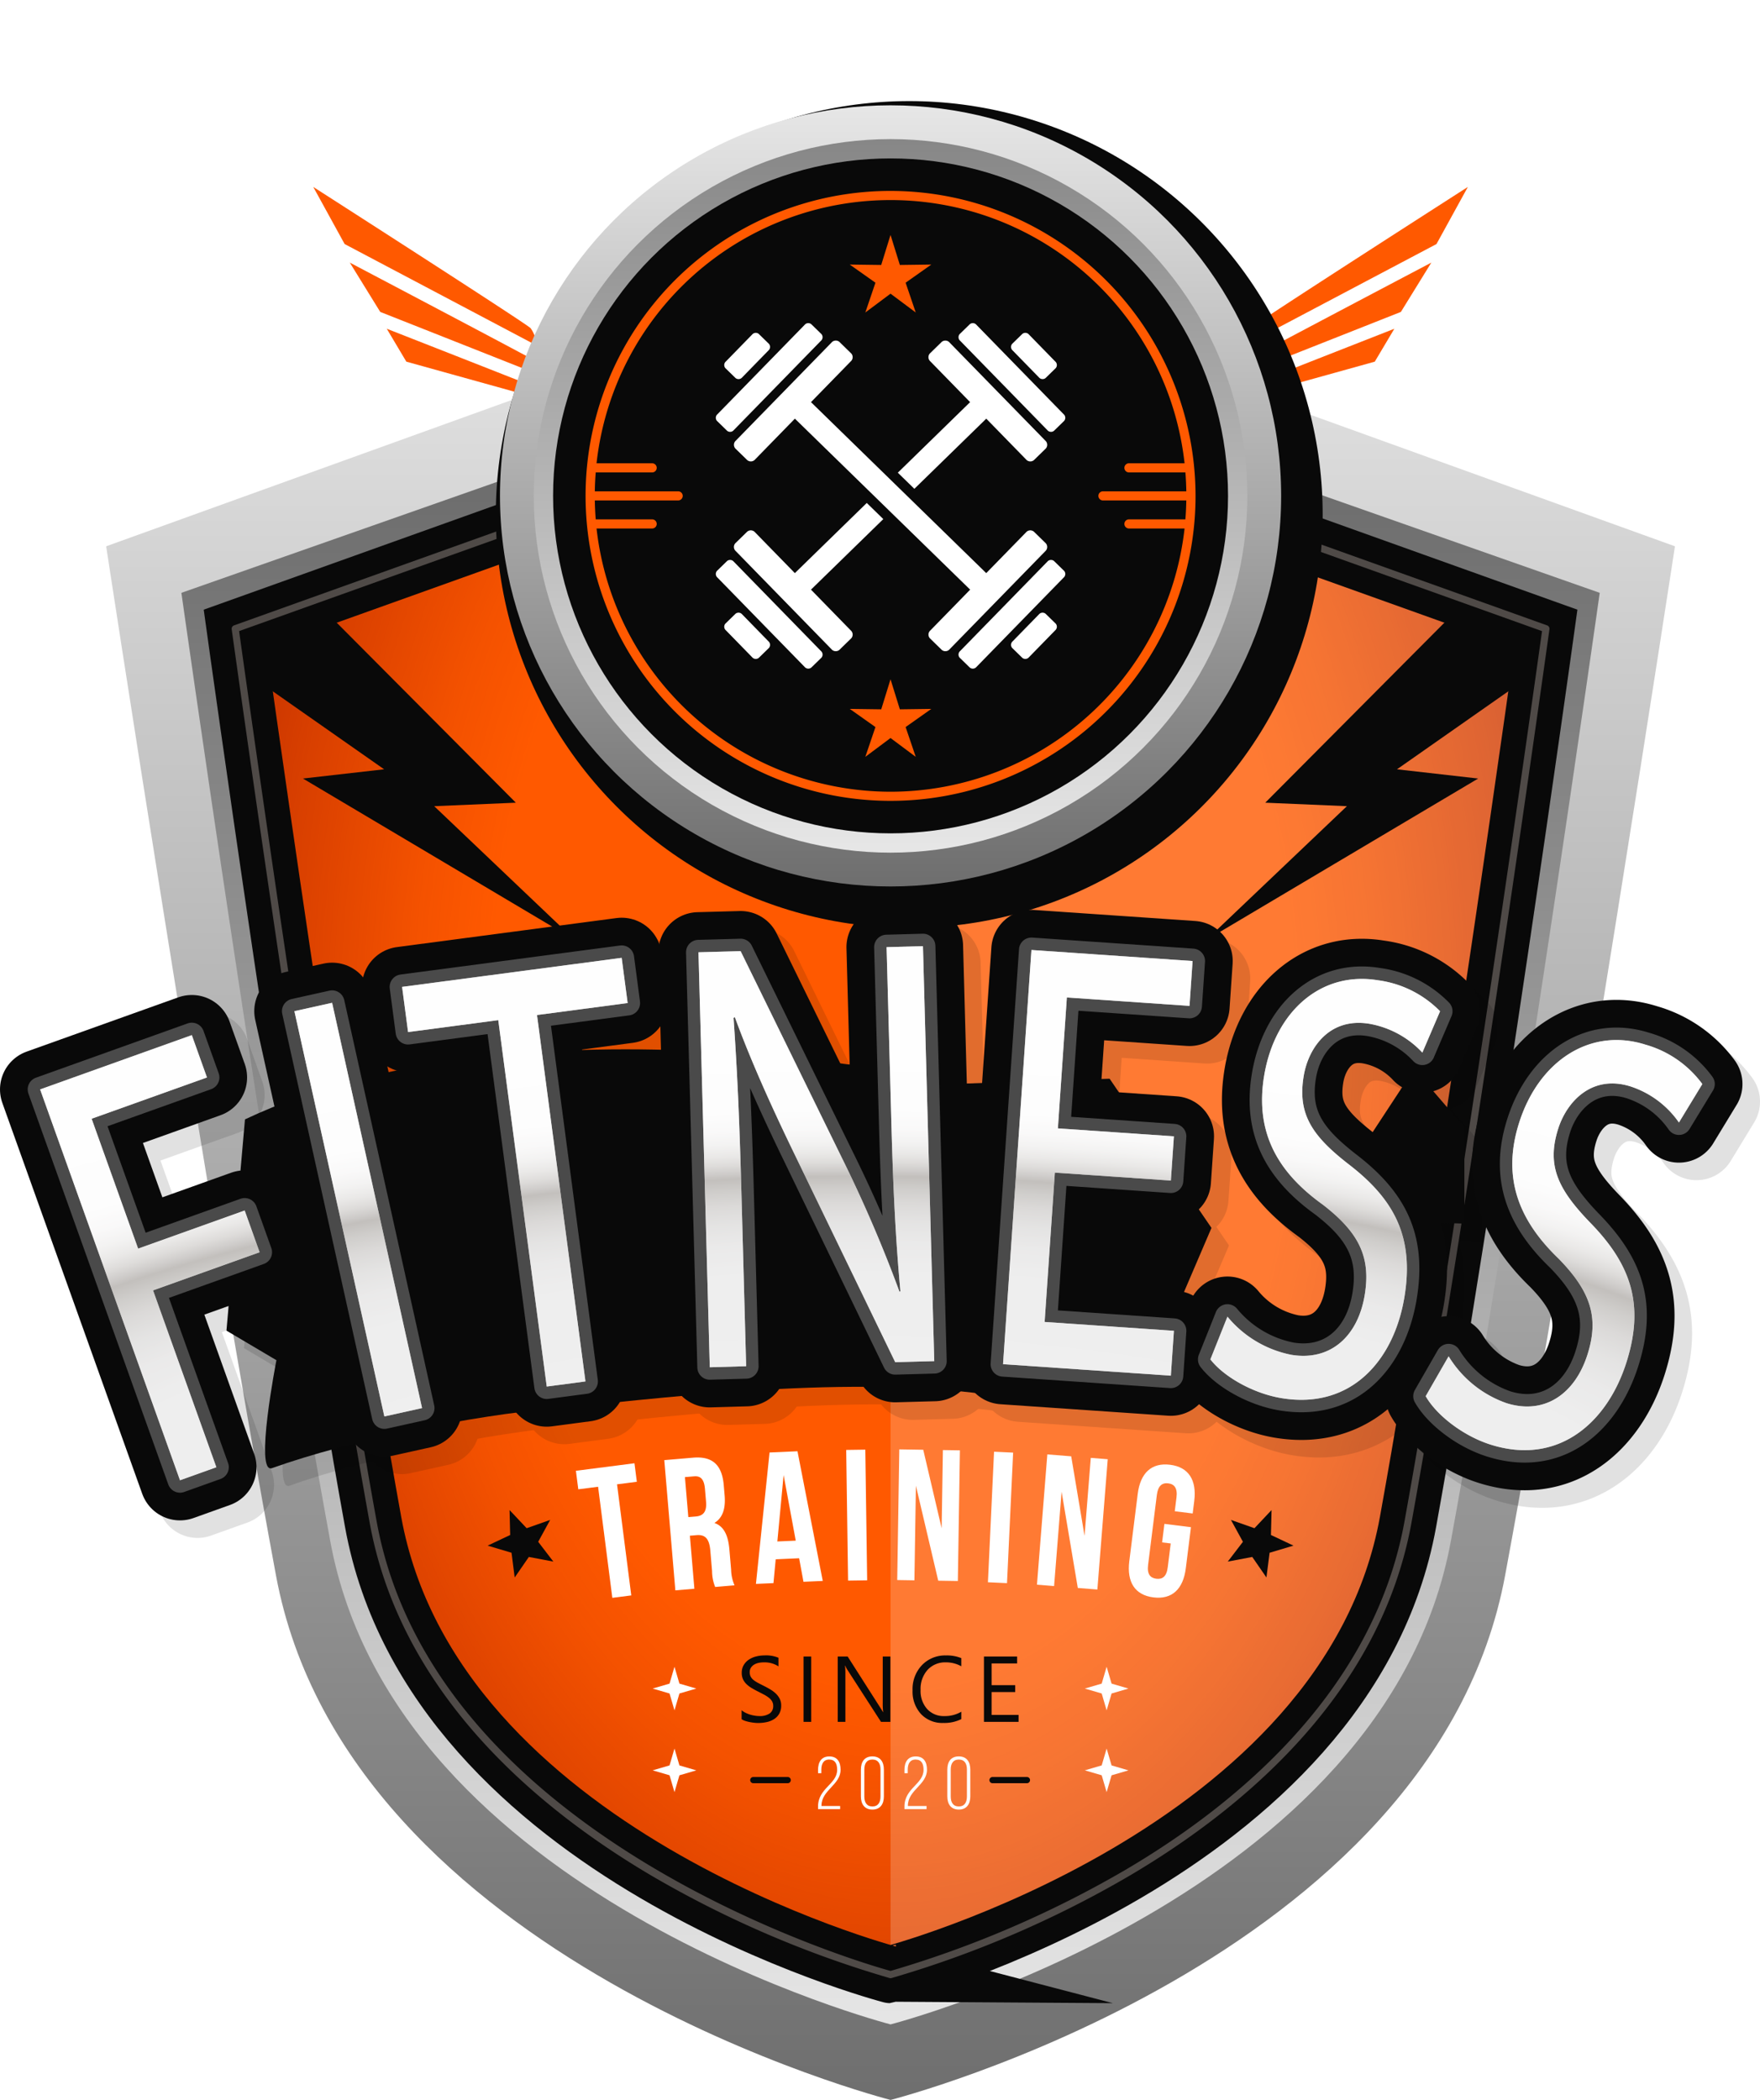 <svg xmlns="http://www.w3.org/2000/svg" xmlns:xlink="http://www.w3.org/1999/xlink" width="282.943" height="337.597" viewBox="0 0 282.943 337.597"><defs><linearGradient id="a" x1="0.5" y1="1" x2="0.5" gradientUnits="objectBoundingBox"><stop offset="0" stop-color="#6e6e6e"/><stop offset="0.995" stop-color="#e6e6e6"/></linearGradient><linearGradient id="b" x1="0.5" y1="1" x2="0.5" y2="0.097" gradientUnits="objectBoundingBox"><stop offset="0.005" stop-color="#e6e6e6"/><stop offset="1" stop-color="#6e6e6e"/></linearGradient><radialGradient id="c" cx="0.5" cy="0.42" r="0.554" gradientTransform="matrix(-1.206, 0, 0, 1.613, 1.105, -0.271)" gradientUnits="objectBoundingBox"><stop offset="0.457" stop-color="#790000" stop-opacity="0"/><stop offset="0.543" stop-color="#790000" stop-opacity="0.102"/><stop offset="0.702" stop-color="#790000" stop-opacity="0.376"/><stop offset="0.913" stop-color="#790000" stop-opacity="0.816"/><stop offset="0.995" stop-color="#7a0000"/></radialGradient><linearGradient id="d" x1="-2.939" y1="0.5" x2="-1.757" y2="0.5" gradientUnits="objectBoundingBox"><stop offset="0.366" stop-color="#00c2ff" stop-opacity="0"/><stop offset="0.41" stop-color="#06c3ff" stop-opacity="0.027"/><stop offset="0.472" stop-color="#19c8ff" stop-opacity="0.102"/><stop offset="0.545" stop-color="#38cfff" stop-opacity="0.224"/><stop offset="0.627" stop-color="#63d9ff" stop-opacity="0.392"/><stop offset="0.717" stop-color="#9be7ff" stop-opacity="0.608"/><stop offset="0.81" stop-color="#ddf7ff" stop-opacity="0.871"/><stop offset="0.854" stop-color="#fff"/></linearGradient><filter id="e" x="129.936" y="280.811" width="26.048" height="10.112" filterUnits="userSpaceOnUse"><feOffset dx="1.568" dy="1.568" input="SourceAlpha"/><feGaussianBlur result="f"/><feFlood flood-opacity="0.078"/><feComposite operator="in" in2="f"/><feComposite in="SourceGraphic"/></filter><filter id="g" x="63.446" y="0" width="162.445" height="162.445" filterUnits="userSpaceOnUse"><feOffset dx="3" dy="3" input="SourceAlpha"/><feGaussianBlur result="h"/><feFlood flood-opacity="0.122"/><feComposite operator="in" in2="h"/><feComposite in="SourceGraphic"/></filter><linearGradient id="j" x1="0.5" y1="1" x2="0.5" gradientUnits="objectBoundingBox"><stop offset="0.005" stop-color="#e6e6e6"/><stop offset="1" stop-color="#878787"/></linearGradient><radialGradient id="k" cx="3.747" cy="1.347" r="3.242" gradientTransform="translate(-3.857 0.807) scale(2.028 0.399)" gradientUnits="objectBoundingBox"><stop offset="0.48" stop-color="#e6e6e6"/><stop offset="0.626" stop-color="#e4e4e4"/><stop offset="0.679" stop-color="#dedddd"/><stop offset="0.716" stop-color="#d3d2d1"/><stop offset="0.747" stop-color="#c5c2c0"/><stop offset="0.773" stop-color="#b1aeaa"/><stop offset="0.794" stop-color="#9c9792"/><stop offset="0.804" stop-color="#b0aca9"/><stop offset="0.818" stop-color="#c9c6c3"/><stop offset="0.834" stop-color="#dddbd9"/><stop offset="0.853" stop-color="#ecebea"/><stop offset="0.876" stop-color="#f7f6f6"/><stop offset="0.909" stop-color="#fdfdfd"/><stop offset="1" stop-color="#fff"/></radialGradient><radialGradient id="l" cx="4.45" cy="1.528" r="3.488" gradientTransform="translate(-9.988 0.915) scale(3.24 0.399)" xlink:href="#k"/><radialGradient id="m" cx="2.041" cy="1.579" r="3.366" gradientTransform="translate(-1.844 0.946) scale(1.901 0.399)" xlink:href="#k"/><radialGradient id="n" cx="0.696" cy="1.635" r="3.427" gradientTransform="translate(-0.551 0.98) scale(1.786 0.399)" xlink:href="#k"/><radialGradient id="o" cx="-0.741" cy="1.608" r="3.39" gradientTransform="translate(0.916 0.964) scale(2.246 0.399)" xlink:href="#k"/><radialGradient id="p" cx="-1.515" cy="1.558" r="3.428" gradientTransform="translate(1.257 0.934) scale(1.832 0.399)" xlink:href="#k"/><radialGradient id="q" cx="-2.036" cy="1.45" r="3.518" gradientTransform="translate(0.981 0.869) scale(1.483 0.399)" xlink:href="#k"/></defs><g transform="translate(-98.143 -52.974)"><path d="M241.988,98.006l-126.1,45.49s15.776,103.356,27.3,165.449,98.8,84.323,98.8,84.323,87.277-22.23,98.8-84.323,27.3-165.449,27.3-165.449Z" transform="translate(-0.677 -2.697)" fill="url(#a)"/><path d="M242.758,111.729,128.75,151.8s13.428,95.234,23.931,152.446,90.077,77.7,90.077,77.7,79.572-20.483,90.077-77.7S356.767,151.8,356.767,151.8Z" transform="translate(-1.447 -3.519)" fill="url(#b)"/><g transform="translate(135.952 116.335)"><path d="M243.309,120.372,137.95,158.089s12.472,89.99,22.172,143.587,83.187,72.786,83.187,72.786S316.8,355.272,326.5,301.676s22.172-143.587,22.172-143.587Z" transform="translate(-137.95 -120.372)" fill="#ff5900"/></g><path d="M243.309,120.372l105.359,37.717S336.2,248.079,326.5,301.676s-83.187,72.786-83.187,72.786-73.486-19.189-83.187-72.786S137.95,158.089,137.95,158.089Z" transform="translate(-1.998 -4.037)" opacity="0.8" fill="url(#c)" style="mix-blend-mode:multiply;isolation:isolate"/><g transform="translate(203.067 320.931)"><path d="M212.848,338l.794,2.713,2.713.794-2.713.794-.794,2.713-.794-2.713-2.713-.794,2.713-.794Z" transform="translate(-209.34 -338.003)" fill="#fff"/><path d="M212.848,351.989l.794,2.713,2.713.794-2.713.794L212.848,359l-.794-2.713-2.713-.794,2.713-.794Z" transform="translate(-209.34 -338.84)" fill="#fff"/><g transform="translate(69.475)"><path d="M286.749,338l.794,2.713,2.713.794-2.713.794-.794,2.713-.794-2.713-2.713-.794,2.713-.794Z" transform="translate(-283.242 -338.003)" fill="#fff"/><path d="M286.749,351.989l.794,2.713,2.713.794-2.713.794L286.749,359l-.794-2.713-2.713-.794,2.713-.794Z" transform="translate(-283.242 -338.84)" fill="#fff"/></g></g><path d="M355.381,158.089s-12.472,89.99-22.172,143.587-83.187,72.786-83.187,72.786V120.372Z" transform="translate(-8.71 -4.037)" opacity="0.2" fill="url(#d)"/><g transform="translate(134.027 147.466)"><g transform="translate(0 0)"><path d="M135.9,164.549l4.019-7.08,8.645-3.983,34.383,34.554-13.127.561,22.62,21.522-43.719-25.968,13.048-1.485Z" transform="translate(-135.902 -153.486)" fill="#090909"/></g><g transform="translate(158.028 0)"><path d="M360.539,164.549l-4.019-7.08-8.645-3.983L313.492,188.04l13.127.561L304,210.124l43.719-25.968-13.048-1.485Z" transform="translate(-303.999 -153.486)" fill="#090909"/></g></g><g transform="translate(216.508 313.79)"><g transform="matrix(1, 0, 0, 1, -118.36, -260.82)" filter="url(#e)"><path d="M-10.4-8.472c-1.3,0-1.812.948-1.812,2.16v.54h.528v-.576c0-.9.336-1.62,1.26-1.62.96,0,1.284.684,1.284,1.656,0,2.3-3.072,2.94-3.072,5.9V0h3.552V-.5h-3V-.6c.036-2.472,3.072-3.312,3.072-5.736C-8.592-7.56-9.1-8.472-10.4-8.472Zm5.076,6.42c0,1.224.564,2.124,1.848,2.124s1.848-.9,1.848-2.124v-4.3c0-1.236-.564-2.124-1.848-2.124s-1.848.888-1.848,2.124Zm.552-4.332c0-.912.372-1.584,1.3-1.584s1.3.672,1.3,1.584v4.356c0,.924-.372,1.6-1.3,1.6s-1.3-.672-1.3-1.6ZM3.492-8.472c-1.3,0-1.812.948-1.812,2.16v.54h.528v-.576c0-.9.336-1.62,1.26-1.62.96,0,1.284.684,1.284,1.656,0,2.3-3.072,2.94-3.072,5.9V0H5.232V-.5h-3V-.6C2.268-3.072,5.3-3.912,5.3-6.336,5.3-7.56,4.8-8.472,3.492-8.472Zm5.076,6.42c0,1.224.564,2.124,1.848,2.124s1.848-.9,1.848-2.124v-4.3c0-1.236-.564-2.124-1.848-2.124s-1.848.888-1.848,2.124ZM9.12-6.384c0-.912.372-1.584,1.3-1.584s1.3.672,1.3,1.584v4.356c0,.924-.372,1.6-1.3,1.6s-1.3-.672-1.3-1.6Z" transform="translate(142.15 289.28)" fill="#fff"/></g><path d="M-22.142-.425v-1.45a2.816,2.816,0,0,0,.6.4,4.836,4.836,0,0,0,.732.3A5.831,5.831,0,0,0-20.04-1a4.308,4.308,0,0,0,.718.066,2.812,2.812,0,0,0,1.7-.421,1.425,1.425,0,0,0,.56-1.212,1.423,1.423,0,0,0-.187-.74,2.1,2.1,0,0,0-.516-.575,5.124,5.124,0,0,0-.78-.5q-.45-.238-.97-.5-.549-.278-1.025-.564a4.443,4.443,0,0,1-.828-.63,2.627,2.627,0,0,1-.553-.78,2.414,2.414,0,0,1-.2-1.022,2.4,2.4,0,0,1,.315-1.249A2.7,2.7,0,0,1-20.985-10a3.752,3.752,0,0,1,1.168-.513,5.349,5.349,0,0,1,1.337-.168,5.122,5.122,0,0,1,2.263.374v1.384A4.1,4.1,0,0,0-18.6-9.565a3.927,3.927,0,0,0-.806.084,2.276,2.276,0,0,0-.718.275,1.59,1.59,0,0,0-.513.491,1.3,1.3,0,0,0-.2.732,1.508,1.508,0,0,0,.15.7,1.705,1.705,0,0,0,.443.535,4.413,4.413,0,0,0,.714.469q.421.227.97.5t1.069.586a4.888,4.888,0,0,1,.886.681,3.027,3.027,0,0,1,.6.828,2.327,2.327,0,0,1,.223,1.04,2.637,2.637,0,0,1-.3,1.315,2.5,2.5,0,0,1-.82.875,3.583,3.583,0,0,1-1.19.487,6.518,6.518,0,0,1-1.421.15,5.79,5.79,0,0,1-.615-.04q-.366-.04-.747-.117a6.1,6.1,0,0,1-.721-.19A2.245,2.245,0,0,1-22.142-.425ZM-10.952,0h-1.23V-10.5h1.23ZM1.776,0H.267L-5.138-8.372a3.5,3.5,0,0,1-.337-.659h-.044A10.813,10.813,0,0,1-5.46-7.588V0h-1.23V-10.5h1.6L.165-2.263q.33.513.425.7H.619A11.112,11.112,0,0,1,.546-3.105v-7.4h1.23Zm11.4-.439a6.16,6.16,0,0,1-2.9.615A4.677,4.677,0,0,1,6.689-1.267,5.324,5.324,0,0,1,5.342-5.054,5.58,5.58,0,0,1,6.858-9.126,5.146,5.146,0,0,1,10.7-10.679a6.165,6.165,0,0,1,2.476.432v1.311a5.02,5.02,0,0,0-2.49-.63A3.821,3.821,0,0,0,7.755-8.357a4.553,4.553,0,0,0-1.124,3.23A4.332,4.332,0,0,0,7.682-2.069,3.576,3.576,0,0,0,10.439-.93a5.173,5.173,0,0,0,2.739-.7ZM22.384,0H16.817V-10.5h5.332V-9.39h-4.1V-5.9h3.794V-4.79H18.048v3.677h4.336Z" transform="translate(23 16)" fill="#090909"/><g transform="translate(2.736 25.363)"><line x1="5.533" fill="none" stroke="#090909" stroke-linecap="round" stroke-linejoin="round" stroke-width="1"/><line x1="5.533" transform="translate(38.459)" stroke-width="1" stroke="#090909" stroke-linecap="round" stroke-linejoin="round" fill="none"/></g></g><path d="M243.309,120.372,137.95,158.089s12.472,89.99,22.172,143.587,83.187,72.786,83.187,72.786S316.8,355.272,326.5,301.676s22.172-143.587,22.172-143.587Z" transform="translate(-1.998 -4.037)" fill="none" stroke="#090909" stroke-miterlimit="10" stroke-width="9.178"/><g transform="translate(148.503 83.026)"><g transform="translate(146.729)"><path d="M307.377,121.136l23.925-6.652,3.146-5.291s-24.51,9.612-25.4,9.981S307.377,121.136,307.377,121.136Z" transform="translate(-307.377 -86.394)" fill="#ff5900"/><path d="M308.97,116.338l26.625-10.529,4.893-7.927s-29.127,15.336-30.162,15.982A4.209,4.209,0,0,0,308.97,116.338Z" transform="translate(-307.472 -85.716)" fill="#ff5900"/><path d="M310.625,110.392l30.792-16.269,5.044-9.182s-34.024,21.82-34.922,22.688A4.6,4.6,0,0,0,310.625,110.392Z" transform="translate(-307.572 -84.941)" fill="#ff5900"/></g><path d="M190.942,121.136l-23.925-6.652-3.146-5.291s24.51,9.612,25.4,9.981S190.942,121.136,190.942,121.136Z" transform="translate(-152.053 -86.394)" fill="#ff5900"/><path d="M189.066,116.338l-26.625-10.529-4.893-7.927s29.127,15.336,30.162,15.982A4.209,4.209,0,0,1,189.066,116.338Z" transform="translate(-151.674 -85.716)" fill="#ff5900"/><path d="M187.136,110.392,156.344,94.123,151.3,84.941s34.024,21.82,34.922,22.688A4.6,4.6,0,0,1,187.136,110.392Z" transform="translate(-151.3 -84.941)" fill="#ff5900"/></g><g transform="translate(135.382 115.764)"><path d="M243.273,375a.589.589,0,0,1-.145-.019,169.8,169.8,0,0,1-38.1-16.354c-17.972-10.551-40.455-28.983-45.5-56.882-9.592-53-22.051-142.712-22.176-143.611a.57.57,0,0,1,.373-.616L243.08,119.8a.574.574,0,0,1,.385,0l105.36,37.717a.572.572,0,0,1,.373.616c-.125.9-12.586,90.615-22.176,143.611-5.05,27.9-27.533,46.331-45.5,56.882a169.8,169.8,0,0,1-38.1,16.354A.576.576,0,0,1,243.273,375ZM138.543,158.433c.981,7.036,12.873,92.1,22.106,143.1,9.322,51.5,78.968,71.3,82.625,72.3a169.34,169.34,0,0,0,37.691-16.209C298.72,347.2,320.929,329,325.9,301.538c9.233-51.01,21.126-136.069,22.106-143.1l-104.73-37.491Z" transform="translate(-137.343 -119.765)" fill="#4f4a47"/></g><g transform="matrix(1, 0, 0, 1, 98.14, 52.97)" filter="url(#g)"><circle cx="66.462" cy="66.462" r="66.462" transform="translate(63.45 29.94) rotate(-13.02)" fill="#090909"/></g><circle cx="62.792" cy="62.792" r="62.792" transform="translate(178.52 69.905)" fill="url(#a)"/><circle cx="57.357" cy="57.357" r="57.357" transform="translate(183.954 75.339)" fill="url(#j)"/><circle cx="54.254" cy="54.254" r="54.254" transform="translate(187.058 78.442)" fill="#090909"/><g transform="translate(213.219 104.921)"><path d="M273.194,143.63l-1.925-1.879a.9.9,0,0,0-1.261.12l-6.392,6.551-28.175-27.489,6.392-6.552a.9.9,0,0,0,.088-1.263L240,111.239a.9.9,0,0,0-1.261.119l-15.376,15.76a.9.9,0,0,0-.088,1.264l1.926,1.878a.9.9,0,0,0,1.261-.118l6.392-6.552,28.175,27.489-6.392,6.552a.9.9,0,0,0-.088,1.263l1.926,1.879a.9.9,0,0,0,1.26-.119l15.377-15.76A.9.9,0,0,0,273.194,143.63ZM237.12,109.995l-1.63-1.59a.763.763,0,0,0-1.066.1L220.4,122.88a.763.763,0,0,0-.075,1.069l1.63,1.59a.763.763,0,0,0,1.066-.1l14.024-14.374A.763.763,0,0,0,237.12,109.995Zm-13.811,7.065a.764.764,0,0,0,1.067-.1l4.227-4.332a.763.763,0,0,0,.074-1.069l-1.63-1.59a.761.761,0,0,0-1.066.1l-4.227,4.332a.762.762,0,0,0-.074,1.068Zm49.845,37.893a.763.763,0,0,0-1.066.1l-4.227,4.332a.763.763,0,0,0-.074,1.069l1.629,1.59a.762.762,0,0,0,1.067-.1l4.227-4.332a.763.763,0,0,0,.074-1.069Zm2.984-6.889-1.629-1.59a.763.763,0,0,0-1.066.1l-14.025,14.374a.763.763,0,0,0-.074,1.069l1.63,1.59a.763.763,0,0,0,1.066-.1l14.024-14.374A.762.762,0,0,0,276.138,148.063Z" transform="translate(-220.14 -108.231)" fill="#fff"/><path d="M223.021,146.574a.763.763,0,0,0-1.066-.1l-1.63,1.59a.763.763,0,0,0,.075,1.069l14.024,14.374a.763.763,0,0,0,1.066.1l1.63-1.59a.763.763,0,0,0-.075-1.069Zm1.355,8.479a.764.764,0,0,0-1.067-.1l-1.629,1.59a.763.763,0,0,0,.074,1.069l4.227,4.332a.761.761,0,0,0,1.066.1l1.63-1.59a.763.763,0,0,0-.074-1.069Zm47.712-38.094a.764.764,0,0,0,1.067.1l1.629-1.591a.762.762,0,0,0-.074-1.068l-4.227-4.332a.761.761,0,0,0-1.066-.1l-1.63,1.59a.763.763,0,0,0,.074,1.069Zm-27.68,20.183-11.56,11.279-6.392-6.551a.9.9,0,0,0-1.261-.12l-1.926,1.879a.9.9,0,0,0,.088,1.264l15.376,15.76a.9.9,0,0,0,1.261.119l1.926-1.879a.9.9,0,0,0-.088-1.263l-6.392-6.552,11.627-11.343Zm31.655-14.262L262.04,108.506a.763.763,0,0,0-1.066-.1l-1.63,1.59a.763.763,0,0,0,.074,1.069l14.025,14.374a.763.763,0,0,0,1.066.1l1.629-1.59A.763.763,0,0,0,276.064,122.88Zm-18.335-11.521a.9.9,0,0,0-1.26-.119l-1.926,1.879a.9.9,0,0,0,.088,1.263l6.392,6.552L249.4,132.276l2.66,2.594,11.56-11.279,6.392,6.552a.9.9,0,0,0,1.261.118l1.925-1.878a.9.9,0,0,0-.087-1.264Z" transform="translate(-220.14 -108.231)" fill="#fff"/></g><g transform="translate(234.757 90.744)"><path d="M249.6,169.138l1.5,4.829,5.056-.067-4.13,2.918,1.626,4.788L249.6,178.58l-4.051,3.026,1.626-4.788L243.05,173.9l5.056.067Z" transform="translate(-243.05 -97.702)" fill="#ff5900"/><path d="M249.6,93.15l1.5,4.829,5.056-.067-4.13,2.918,1.626,4.788-4.051-3.026-4.051,3.026,1.626-4.788-4.129-2.918,5.056.067Z" transform="translate(-243.05 -93.15)" fill="#ff5900"/></g><path d="M246.9,85.623a49.029,49.029,0,1,0,49.028,49.028A49.084,49.084,0,0,0,246.9,85.623Zm0,96.59a47.625,47.625,0,0,1-47.267-42.32h8.94a.733.733,0,1,0,0-1.467H199.5c-.079-1.006-.13-2.019-.145-3.041H212.78a.734.734,0,0,0,0-1.467H199.355c.015-1.022.066-2.035.145-3.04h9.072a.734.734,0,1,0,0-1.468h-8.94a47.556,47.556,0,0,1,94.533,0h-8.94a.734.734,0,0,0,0,1.468H294.3q.12,1.507.145,3.04H281.017a.734.734,0,0,0,0,1.467h13.425q-.023,1.533-.145,3.041h-9.072a.733.733,0,0,0,0,1.467h8.94A47.624,47.624,0,0,1,246.9,182.213Z" transform="translate(-5.587 -1.956)" fill="#ff5900"/><g transform="translate(176.534 285.984)"><g transform="translate(14.194)"><path d="M196.216,304.413l9.413-1.21.381,2.976-3.183.41,2.289,17.859-3.046.391-2.289-17.859-3.183.409Z" transform="translate(-196.216 -300.971)" fill="#fff"/><path d="M219.51,323.032a6.911,6.911,0,0,1-.5-2.549l-.279-3.29c-.165-1.943-.839-2.609-2.229-2.49l-1.057.09.723,8.523-3.059.261-1.778-20.937,4.618-.393c3.171-.27,4.668,1.2,4.942,4.43l.14,1.645c.182,2.153-.337,3.614-1.642,4.418,1.589.557,2.223,2.1,2.409,4.284l.275,3.229a6.614,6.614,0,0,0,.55,2.514Zm-4.861-17.662.546,6.431,1.2-.1c1.14-.1,1.79-.7,1.648-2.37l-.176-2.064c-.126-1.5-.655-2.113-1.74-2.021Z" transform="translate(-197.122 -300.912)" fill="#fff"/><path d="M237.744,322l-3.1.137-.7-3.785-3.764.167-.361,3.83-2.817.125,2.189-21.125,4.49-.2Zm-7.3-6.347,2.957-.131-1.951-10.547Z" transform="translate(-198.06 -300.849)" fill="#fff"/><path d="M242.437,300.921l3.07-.044.3,21.007-3.07.045Z" transform="translate(-198.984 -300.832)" fill="#fff"/><path d="M254.166,306.664l-.239,15.216-2.764-.044.332-21.007,3.852.061,2.957,12.624.2-12.574,2.736.044-.332,21.007-3.154-.051Z" transform="translate(-199.507 -300.829)" fill="#fff"/><path d="M267.657,301.23l3.067.144-.983,20.986-3.068-.143Z" transform="translate(-200.436 -300.853)" fill="#fff"/><path d="M279.019,307.685l-1.207,15.171-2.755-.22,1.667-20.947,3.84.307,2.146,12.789,1-12.538,2.727.218-1.667,20.947-3.145-.252Z" transform="translate(-200.938 -300.881)" fill="#fff"/><path d="M296.489,312.959l4.266.533-.828,6.611c-.418,3.336-2.207,5.047-5.2,4.675s-4.3-2.473-3.885-5.809L292.2,308.13c.417-3.335,2.207-5.047,5.2-4.674s4.3,2.472,3.886,5.808l-.253,2.025-2.881-.36.28-2.234c.186-1.488-.353-2.13-1.322-2.251s-1.65.368-1.836,1.857l-1.41,11.258c-.187,1.488.355,2.1,1.326,2.221s1.646-.338,1.832-1.828l.481-3.842-1.386-.173Z" transform="translate(-201.879 -300.983)" fill="#fff"/></g><g transform="translate(0 9.755)"><path d="M189.247,316.307l1.926-3.515-3.781,1.331-2.748-2.918.1,4.007-3.624,1.712,3.841,1.146.508,3.975,2.276-3.3,3.938.745Z" transform="translate(-181.117 -311.205)" fill="#090909"/><path d="M310.124,316.307l-1.926-3.515,3.781,1.331,2.748-2.918-.1,4.007,3.624,1.712-3.841,1.146-.508,3.975-2.276-3.3-3.938.745Z" transform="translate(-188.698 -311.205)" fill="#090909"/></g></g><g transform="translate(104.594 205.083)"><g transform="translate(2.82 2.82)" opacity="0.12" style="mix-blend-mode:multiply;isolation:isolate"><path d="M341.55,238.774l8.078,9.377v15.492l-23.867-.815Z" transform="translate(-120.661 -219.032)"/><path d="M107.594,241.715l24.385-8.727,2.436,6.806-18.542,6.635,7.475,20.883,17.13-6.13,2.4,6.712-17.13,6.131,10.177,28.433-5.845,2.092Z" transform="translate(-107.594 -218.685)" stroke="#000" stroke-linecap="round" stroke-linejoin="round" stroke-width="12.902"/><path d="M157.14,227.46,171.6,292.616l-6.06,1.345-14.464-65.155Z" transform="translate(-110.199 -218.354)" stroke="#000" stroke-linecap="round" stroke-linejoin="round" stroke-width="12.902"/><path d="M184.953,229.789l-14.5,1.917-.961-7.264,35.3-4.668.961,7.265-14.572,1.927,7.789,58.905-6.224.824Z" transform="translate(-111.301 -217.894)" stroke="#000" stroke-linecap="round" stroke-linejoin="round" stroke-width="12.902"/><path d="M221.992,285.474l-1.817-66.713,6.775-.185,16.326,33.33a219.293,219.293,0,0,1,9.221,21.441l.139-.1c-.812-8.892-1.177-17.006-1.46-27.4l-.761-27.913,5.848-.16,1.818,66.712-6.277.172L235.62,251.224c-3.555-7.331-6.972-14.865-9.594-22.024l-.212.1c.587,8.4.948,16.417,1.249,27.5l.777,28.506Z" transform="translate(-114.337 -217.774)" stroke="#000" stroke-linecap="round" stroke-linejoin="round" stroke-width="12.902"/><path d="M299.237,255.5l-18.649-1.278-1.645,24.007,20.785,1.425-.494,7.212-26.977-1.848,4.563-66.587,25.909,1.775-.494,7.212-19.717-1.352-1.442,21.043,18.649,1.278Z" transform="translate(-117.456 -217.813)" stroke="#000" stroke-linecap="round" stroke-linejoin="round" stroke-width="12.902"/><path d="M310.457,277.674a17.763,17.763,0,0,0,10.26,6.132c6.263,1.047,10.691-2.932,11.8-9.572,1.029-6.153-.917-10.092-6.749-14.58-7.1-5.1-10.958-11.469-9.406-20.747,1.715-10.255,9.112-16.849,18.332-15.308a17.107,17.107,0,0,1,9.946,4.975l-2.849,6.652a15.252,15.252,0,0,0-8.486-4.631c-6.474-1.082-9.835,3.878-10.586,8.37-1.03,6.152,1.349,9.662,7.306,14.273,7.3,5.638,10.487,11.691,8.87,21.359-1.7,10.157-8.589,18.041-19.779,16.171-4.575-.765-9.261-3.456-11.4-6.224Z" transform="translate(-119.58 -218.11)" stroke="#000" stroke-linecap="round" stroke-linejoin="round" stroke-width="12.902"/><path d="M348.218,284.672a17.767,17.767,0,0,0,9.287,7.525c6.052,1.924,11-1.388,13.036-7.806,1.891-5.945.523-10.12-4.615-15.391-6.31-6.058-9.223-12.908-6.374-21.873,3.148-9.909,11.4-15.39,20.311-12.558a17.112,17.112,0,0,1,9.143,6.335l-3.762,6.182A15.247,15.247,0,0,0,377.5,241.3c-6.256-1.988-10.286,2.445-11.666,6.787-1.889,5.945-.032,9.757,5.212,15.166,6.432,6.616,8.726,13.062,5.756,22.4-3.119,9.815-11.054,16.645-21.865,13.208-4.42-1.405-8.678-4.733-10.406-7.777Z" transform="translate(-121.785 -218.735)" stroke="#000" stroke-linecap="round" stroke-linejoin="round" stroke-width="12.902"/><path d="M147.488,285.395s-3.586,18.379-.71,17.353c12.7-4.533,32.059-8.439,45.544-9.622,14.386-1.262,45.424-5.511,69.217-2.245l-2.026-4.393,29.367-1.522,8.93-20.839-16.372-23.984-23.455.786S187.678,225.3,142.433,246.68l-2.976,33.961Z" transform="translate(-109.502 -218.831)"/><g opacity="0.48"><path d="M107.594,241.715l24.385-8.727,2.436,6.806-18.542,6.635,7.475,20.883,17.13-6.13,2.4,6.712-17.13,6.131,10.177,28.433-5.845,2.092Z" transform="translate(-107.594 -218.685)" fill="none" stroke="#000" stroke-linecap="round" stroke-linejoin="round" stroke-width="4"/><path d="M157.14,227.46,171.6,292.616l-6.06,1.345-14.464-65.155Z" transform="translate(-110.199 -218.354)" fill="none" stroke="#000" stroke-linecap="round" stroke-linejoin="round" stroke-width="4"/><path d="M184.953,229.789l-14.5,1.917-.961-7.264,35.3-4.668.961,7.265-14.572,1.927,7.789,58.905-6.224.824Z" transform="translate(-111.301 -217.894)" fill="none" stroke="#000" stroke-linecap="round" stroke-linejoin="round" stroke-width="4"/><path d="M221.992,285.474l-1.817-66.713,6.775-.185,16.326,33.33a219.293,219.293,0,0,1,9.221,21.441l.139-.1c-.812-8.892-1.177-17.006-1.46-27.4l-.761-27.913,5.848-.16,1.818,66.712-6.277.172L235.62,251.224c-3.555-7.331-6.972-14.865-9.594-22.024l-.212.1c.587,8.4.948,16.417,1.249,27.5l.777,28.506Z" transform="translate(-114.337 -217.774)" fill="none" stroke="#000" stroke-linecap="round" stroke-linejoin="round" stroke-width="4"/><path d="M299.237,255.5l-18.649-1.278-1.645,24.007,20.785,1.425-.494,7.212-26.977-1.848,4.563-66.587,25.909,1.775-.494,7.212-19.717-1.352-1.442,21.043,18.649,1.278Z" transform="translate(-117.456 -217.813)" fill="none" stroke="#000" stroke-linecap="round" stroke-linejoin="round" stroke-width="4"/><path d="M310.457,277.674a17.763,17.763,0,0,0,10.26,6.132c6.263,1.047,10.691-2.932,11.8-9.572,1.029-6.153-.917-10.092-6.749-14.58-7.1-5.1-10.958-11.469-9.406-20.747,1.715-10.255,9.112-16.849,18.332-15.308a17.107,17.107,0,0,1,9.946,4.975l-2.849,6.652a15.252,15.252,0,0,0-8.486-4.631c-6.474-1.082-9.835,3.878-10.586,8.37-1.03,6.152,1.349,9.662,7.306,14.273,7.3,5.638,10.487,11.691,8.87,21.359-1.7,10.157-8.589,18.041-19.779,16.171-4.575-.765-9.261-3.456-11.4-6.224Z" transform="translate(-119.58 -218.11)" fill="none" stroke="#000" stroke-linecap="round" stroke-linejoin="round" stroke-width="4"/><path d="M348.218,284.672a17.767,17.767,0,0,0,9.287,7.525c6.052,1.924,11-1.388,13.036-7.806,1.891-5.945.523-10.12-4.615-15.391-6.31-6.058-9.223-12.908-6.374-21.873,3.148-9.909,11.4-15.39,20.311-12.558a17.112,17.112,0,0,1,9.143,6.335l-3.762,6.182A15.247,15.247,0,0,0,377.5,241.3c-6.256-1.988-10.286,2.445-11.666,6.787-1.889,5.945-.032,9.757,5.212,15.166,6.432,6.616,8.726,13.062,5.756,22.4-3.119,9.815-11.054,16.645-21.865,13.208-4.42-1.405-8.678-4.733-10.406-7.777Z" transform="translate(-121.785 -218.735)" fill="none" stroke="#000" stroke-linecap="round" stroke-linejoin="round" stroke-width="4"/></g><path d="M107.594,241.715l24.385-8.727,2.436,6.806-18.542,6.635,7.475,20.883,17.13-6.13,2.4,6.712-17.13,6.131,10.177,28.433-5.845,2.092Z" transform="translate(-107.594 -218.685)"/><path d="M157.14,227.46,171.6,292.616l-6.06,1.345-14.464-65.155Z" transform="translate(-110.199 -218.354)"/><path d="M184.953,229.789l-14.5,1.917-.961-7.264,35.3-4.668.961,7.265-14.572,1.927,7.789,58.905-6.224.824Z" transform="translate(-111.301 -217.894)"/><path d="M221.992,285.474l-1.817-66.713,6.775-.185,16.326,33.33a219.293,219.293,0,0,1,9.221,21.441l.139-.1c-.812-8.892-1.177-17.006-1.46-27.4l-.761-27.913,5.848-.16,1.818,66.712-6.277.172L235.62,251.224c-3.555-7.331-6.972-14.865-9.594-22.024l-.212.1c.587,8.4.948,16.417,1.249,27.5l.777,28.506Z" transform="translate(-114.337 -217.774)"/><path d="M299.237,255.5l-18.649-1.278-1.645,24.007,20.785,1.425-.494,7.212-26.977-1.848,4.563-66.587,25.909,1.775-.494,7.212-19.717-1.352-1.442,21.043,18.649,1.278Z" transform="translate(-117.456 -217.813)"/><path d="M310.457,277.674a17.763,17.763,0,0,0,10.26,6.132c6.263,1.047,10.691-2.932,11.8-9.572,1.029-6.153-.917-10.092-6.749-14.58-7.1-5.1-10.958-11.469-9.406-20.747,1.715-10.255,9.112-16.849,18.332-15.308a17.107,17.107,0,0,1,9.946,4.975l-2.849,6.652a15.252,15.252,0,0,0-8.486-4.631c-6.474-1.082-9.835,3.878-10.586,8.37-1.03,6.152,1.349,9.662,7.306,14.273,7.3,5.638,10.487,11.691,8.87,21.359-1.7,10.157-8.589,18.041-19.779,16.171-4.575-.765-9.261-3.456-11.4-6.224Z" transform="translate(-119.58 -218.11)"/><path d="M348.218,284.672a17.767,17.767,0,0,0,9.287,7.525c6.052,1.924,11-1.388,13.036-7.806,1.891-5.945.523-10.12-4.615-15.391-6.31-6.058-9.223-12.908-6.374-21.873,3.148-9.909,11.4-15.39,20.311-12.558a17.112,17.112,0,0,1,9.143,6.335l-3.762,6.182A15.247,15.247,0,0,0,377.5,241.3c-6.256-1.988-10.286,2.445-11.666,6.787-1.889,5.945-.032,9.757,5.212,15.166,6.432,6.616,8.726,13.062,5.756,22.4-3.119,9.815-11.054,16.645-21.865,13.208-4.42-1.405-8.678-4.733-10.406-7.777Z" transform="translate(-121.785 -218.735)"/><path d="M107.594,241.715l24.385-8.727,2.436,6.806-18.542,6.635,7.475,20.883,17.13-6.13,2.4,6.712-17.13,6.131,10.177,28.433-5.845,2.092Z" transform="translate(-107.594 -218.685)"/><path d="M157.14,227.46,171.6,292.616l-6.06,1.345-14.464-65.155Z" transform="translate(-110.199 -218.354)"/><path d="M184.953,229.789l-14.5,1.917-.961-7.264,35.3-4.668.961,7.265-14.572,1.927,7.789,58.905-6.224.824Z" transform="translate(-111.301 -217.894)"/><path d="M221.992,285.474l-1.817-66.713,6.775-.185,16.326,33.33a219.293,219.293,0,0,1,9.221,21.441l.139-.1c-.813-8.892-1.177-17.006-1.46-27.4l-.761-27.913,5.848-.16,1.818,66.712-6.277.172L235.62,251.224c-3.555-7.331-6.972-14.865-9.594-22.024l-.212.1c.587,8.4.948,16.417,1.249,27.5l.777,28.506Z" transform="translate(-114.337 -217.774)"/><path d="M299.237,255.5l-18.649-1.278-1.645,24.007,20.785,1.425-.494,7.212-26.977-1.848,4.563-66.587,25.909,1.775-.494,7.212-19.717-1.352-1.442,21.043,18.649,1.278Z" transform="translate(-117.456 -217.813)"/><path d="M310.457,277.674a17.763,17.763,0,0,0,10.26,6.132c6.263,1.047,10.691-2.932,11.8-9.572,1.029-6.153-.917-10.092-6.749-14.58-7.1-5.1-10.958-11.469-9.406-20.747,1.715-10.255,9.112-16.849,18.332-15.308a17.107,17.107,0,0,1,9.946,4.975l-2.849,6.652a15.252,15.252,0,0,0-8.486-4.631c-6.474-1.082-9.835,3.878-10.586,8.37-1.03,6.152,1.349,9.662,7.306,14.273,7.3,5.638,10.487,11.691,8.87,21.359-1.7,10.157-8.589,18.041-19.779,16.171-4.575-.765-9.261-3.456-11.4-6.224Z" transform="translate(-119.58 -218.11)"/><path d="M348.218,284.672a17.767,17.767,0,0,0,9.287,7.525c6.052,1.924,11-1.388,13.036-7.806,1.891-5.945.523-10.12-4.615-15.391-6.31-6.058-9.223-12.908-6.374-21.873,3.148-9.909,11.4-15.39,20.311-12.558a17.112,17.112,0,0,1,9.143,6.335l-3.762,6.182A15.247,15.247,0,0,0,377.5,241.3c-6.256-1.988-10.286,2.445-11.666,6.787-1.889,5.945-.032,9.757,5.212,15.166,6.432,6.616,8.726,13.062,5.756,22.4-3.119,9.815-11.054,16.645-21.865,13.208-4.42-1.405-8.678-4.733-10.406-7.777Z" transform="translate(-121.785 -218.735)"/></g><path d="M338.55,235.774l8.078,9.377v15.492l-23.867-.815Z" transform="translate(-117.661 -216.032)" fill="#090909"/><path d="M104.594,238.715l24.385-8.727,2.436,6.806-18.542,6.635,7.475,20.883,17.13-6.13,2.4,6.712-17.13,6.131,10.177,28.433-5.845,2.092Z" transform="translate(-104.594 -215.685)" fill="#090909" stroke="#090909" stroke-linecap="round" stroke-linejoin="round" stroke-width="12.902"/><path d="M154.14,224.46,168.6,289.616l-6.06,1.345-14.464-65.155Z" transform="translate(-107.199 -215.354)" fill="#090909" stroke="#090909" stroke-linecap="round" stroke-linejoin="round" stroke-width="12.902"/><path d="M181.953,226.789l-14.5,1.917-.961-7.264,35.3-4.668.961,7.265-14.572,1.927,7.789,58.905-6.224.824Z" transform="translate(-108.301 -214.894)" fill="#090909" stroke="#090909" stroke-linecap="round" stroke-linejoin="round" stroke-width="12.902"/><path d="M218.992,282.474l-1.817-66.713,6.775-.185,16.326,33.33a219.3,219.3,0,0,1,9.221,21.441l.139-.1c-.813-8.892-1.177-17.006-1.46-27.4l-.761-27.913,5.848-.16,1.818,66.712-6.277.172L232.62,248.224c-3.555-7.331-6.972-14.865-9.594-22.024l-.212.1c.587,8.4.948,16.417,1.249,27.5l.777,28.506Z" transform="translate(-111.337 -214.774)" fill="#090909" stroke="#090909" stroke-linecap="round" stroke-linejoin="round" stroke-width="12.902"/><path d="M296.237,252.5l-18.649-1.278-1.645,24.007,20.785,1.425-.494,7.212-26.977-1.848,4.563-66.587,25.909,1.775-.494,7.212-19.717-1.352-1.442,21.043,18.649,1.278Z" transform="translate(-114.456 -214.813)" fill="#090909" stroke="#090909" stroke-linecap="round" stroke-linejoin="round" stroke-width="12.902"/><path d="M307.457,274.674a17.763,17.763,0,0,0,10.26,6.132c6.263,1.047,10.691-2.932,11.8-9.572,1.028-6.153-.917-10.092-6.749-14.58-7.1-5.1-10.958-11.469-9.406-20.747,1.715-10.255,9.112-16.849,18.332-15.308a17.107,17.107,0,0,1,9.946,4.975l-2.849,6.652a15.252,15.252,0,0,0-8.486-4.631c-6.474-1.082-9.835,3.878-10.586,8.37-1.03,6.152,1.349,9.662,7.306,14.273,7.3,5.638,10.487,11.691,8.87,21.359-1.7,10.157-8.589,18.041-19.779,16.171-4.575-.765-9.261-3.456-11.4-6.224Z" transform="translate(-116.58 -215.11)" fill="#090909" stroke="#090909" stroke-linecap="round" stroke-linejoin="round" stroke-width="12.902"/><path d="M345.218,281.672a17.767,17.767,0,0,0,9.287,7.525c6.052,1.924,11-1.388,13.036-7.806,1.891-5.945.523-10.12-4.615-15.391-6.31-6.058-9.223-12.908-6.374-21.873,3.148-9.909,11.4-15.39,20.311-12.558a17.112,17.112,0,0,1,9.143,6.335l-3.762,6.182A15.247,15.247,0,0,0,374.5,238.3c-6.256-1.988-10.286,2.445-11.666,6.787-1.889,5.945-.032,9.757,5.212,15.166,6.432,6.616,8.726,13.062,5.756,22.4-3.119,9.815-11.054,16.645-21.865,13.208-4.42-1.405-8.678-4.733-10.406-7.777Z" transform="translate(-118.785 -215.735)" fill="#090909" stroke="#090909" stroke-linecap="round" stroke-linejoin="round" stroke-width="12.902"/><path d="M144.488,282.395s-3.586,18.379-.71,17.353c12.7-4.533,32.059-8.439,45.544-9.622,14.386-1.262,45.424-5.511,69.217-2.245l-2.026-4.393,29.367-1.522,8.93-20.839-16.372-23.984-23.455.786S184.678,222.3,139.433,243.68l-2.976,33.961Z" transform="translate(-106.502 -215.831)" fill="#090909"/><g opacity="0.48"><path d="M104.594,238.715l24.385-8.727,2.436,6.806-18.542,6.635,7.475,20.883,17.13-6.13,2.4,6.712-17.13,6.131,10.177,28.433-5.845,2.092Z" transform="translate(-104.594 -215.685)" fill="none" stroke="#919191" stroke-linecap="round" stroke-linejoin="round" stroke-width="4"/><path d="M154.14,224.46,168.6,289.616l-6.06,1.345-14.464-65.155Z" transform="translate(-107.199 -215.354)" fill="none" stroke="#919191" stroke-linecap="round" stroke-linejoin="round" stroke-width="4"/><path d="M181.953,226.789l-14.5,1.917-.961-7.264,35.3-4.668.961,7.265-14.572,1.927,7.789,58.905-6.224.824Z" transform="translate(-108.301 -214.894)" fill="none" stroke="#919191" stroke-linecap="round" stroke-linejoin="round" stroke-width="4"/><path d="M218.992,282.474l-1.817-66.713,6.775-.185,16.326,33.33a219.3,219.3,0,0,1,9.221,21.441l.139-.1c-.813-8.892-1.177-17.006-1.46-27.4l-.761-27.913,5.848-.16,1.818,66.712-6.277.172L232.62,248.224c-3.555-7.331-6.972-14.865-9.594-22.024l-.212.1c.587,8.4.948,16.417,1.249,27.5l.777,28.506Z" transform="translate(-111.337 -214.774)" fill="none" stroke="#919191" stroke-linecap="round" stroke-linejoin="round" stroke-width="4"/><path d="M296.237,252.5l-18.649-1.278-1.645,24.007,20.785,1.425-.494,7.212-26.977-1.848,4.563-66.587,25.909,1.775-.494,7.212-19.717-1.352-1.442,21.043,18.649,1.278Z" transform="translate(-114.456 -214.813)" fill="none" stroke="#919191" stroke-linecap="round" stroke-linejoin="round" stroke-width="4"/><path d="M307.457,274.674a17.763,17.763,0,0,0,10.26,6.132c6.263,1.047,10.691-2.932,11.8-9.572,1.028-6.153-.917-10.092-6.749-14.58-7.1-5.1-10.958-11.469-9.406-20.747,1.715-10.255,9.112-16.849,18.332-15.308a17.107,17.107,0,0,1,9.946,4.975l-2.849,6.652a15.252,15.252,0,0,0-8.486-4.631c-6.474-1.082-9.835,3.878-10.586,8.37-1.03,6.152,1.349,9.662,7.306,14.273,7.3,5.638,10.487,11.691,8.87,21.359-1.7,10.157-8.589,18.041-19.779,16.171-4.575-.765-9.261-3.456-11.4-6.224Z" transform="translate(-116.58 -215.11)" fill="none" stroke="#919191" stroke-linecap="round" stroke-linejoin="round" stroke-width="4"/><path d="M345.218,281.672a17.767,17.767,0,0,0,9.287,7.525c6.052,1.924,11-1.388,13.036-7.806,1.891-5.945.523-10.12-4.615-15.391-6.31-6.058-9.223-12.908-6.374-21.873,3.148-9.909,11.4-15.39,20.311-12.558a17.112,17.112,0,0,1,9.143,6.335l-3.762,6.182A15.247,15.247,0,0,0,374.5,238.3c-6.256-1.988-10.286,2.445-11.666,6.787-1.889,5.945-.032,9.757,5.212,15.166,6.432,6.616,8.726,13.062,5.756,22.4-3.119,9.815-11.054,16.645-21.865,13.208-4.42-1.405-8.678-4.733-10.406-7.777Z" transform="translate(-118.785 -215.735)" fill="none" stroke="#919191" stroke-linecap="round" stroke-linejoin="round" stroke-width="4"/></g><path d="M104.594,238.715l24.385-8.727,2.436,6.806-18.542,6.635,7.475,20.883,17.13-6.13,2.4,6.712-17.13,6.131,10.177,28.433-5.845,2.092Z" transform="translate(-104.594 -215.685)" fill="#fcfcfc"/><path d="M154.14,224.46,168.6,289.616l-6.06,1.345-14.464-65.155Z" transform="translate(-107.199 -215.354)" fill="#fcfcfc"/><path d="M181.953,226.789l-14.5,1.917-.961-7.264,35.3-4.668.961,7.265-14.572,1.927,7.789,58.905-6.224.824Z" transform="translate(-108.301 -214.894)" fill="#fcfcfc"/><path d="M218.992,282.474l-1.817-66.713,6.775-.185,16.326,33.33a219.3,219.3,0,0,1,9.221,21.441l.139-.1c-.813-8.892-1.177-17.006-1.46-27.4l-.761-27.913,5.848-.16,1.818,66.712-6.277.172L232.62,248.224c-3.555-7.331-6.972-14.865-9.594-22.024l-.212.1c.587,8.4.948,16.417,1.249,27.5l.777,28.506Z" transform="translate(-111.337 -214.774)" fill="#fcfcfc"/><path d="M296.237,252.5l-18.649-1.278-1.645,24.007,20.785,1.425-.494,7.212-26.977-1.848,4.563-66.587,25.909,1.775-.494,7.212-19.717-1.352-1.442,21.043,18.649,1.278Z" transform="translate(-114.456 -214.813)" fill="#fcfcfc"/><path d="M307.457,274.674a17.763,17.763,0,0,0,10.26,6.132c6.263,1.047,10.691-2.932,11.8-9.572,1.028-6.153-.917-10.092-6.749-14.58-7.1-5.1-10.958-11.469-9.406-20.747,1.715-10.255,9.112-16.849,18.332-15.308a17.107,17.107,0,0,1,9.946,4.975l-2.849,6.652a15.252,15.252,0,0,0-8.486-4.631c-6.474-1.082-9.835,3.878-10.586,8.37-1.03,6.152,1.349,9.662,7.306,14.273,7.3,5.638,10.487,11.691,8.87,21.359-1.7,10.157-8.589,18.041-19.779,16.171-4.575-.765-9.261-3.456-11.4-6.224Z" transform="translate(-116.58 -215.11)" fill="#fcfcfc"/><path d="M345.218,281.672a17.767,17.767,0,0,0,9.287,7.525c6.052,1.924,11-1.388,13.036-7.806,1.891-5.945.523-10.12-4.615-15.391-6.31-6.058-9.223-12.908-6.374-21.873,3.148-9.909,11.4-15.39,20.311-12.558a17.112,17.112,0,0,1,9.143,6.335l-3.762,6.182A15.247,15.247,0,0,0,374.5,238.3c-6.256-1.988-10.286,2.445-11.666,6.787-1.889,5.945-.032,9.757,5.212,15.166,6.432,6.616,8.726,13.062,5.756,22.4-3.119,9.815-11.054,16.645-21.865,13.208-4.42-1.405-8.678-4.733-10.406-7.777Z" transform="translate(-118.785 -215.735)" fill="#fcfcfc"/><g opacity="0.6"><path d="M104.594,238.715l24.385-8.727,2.436,6.806-18.542,6.635,7.475,20.883,17.13-6.13,2.4,6.712-17.13,6.131,10.177,28.433-5.845,2.092Z" transform="translate(-104.594 -215.685)" fill="url(#k)"/><path d="M154.14,224.46,168.6,289.616l-6.06,1.345-14.464-65.155Z" transform="translate(-107.199 -215.354)" fill="url(#l)"/><path d="M181.953,226.789l-14.5,1.917-.961-7.264,35.3-4.668.961,7.265-14.572,1.927,7.789,58.905-6.224.824Z" transform="translate(-108.301 -214.894)" fill="url(#m)"/><path d="M218.992,282.474l-1.817-66.713,6.775-.185,16.326,33.33a219.3,219.3,0,0,1,9.221,21.441l.139-.1c-.813-8.892-1.177-17.006-1.46-27.4l-.761-27.913,5.848-.16,1.818,66.712-6.277.172L232.62,248.224c-3.555-7.331-6.972-14.865-9.594-22.024l-.212.1c.587,8.4.948,16.417,1.249,27.5l.777,28.506Z" transform="translate(-111.337 -214.774)" fill="url(#n)"/><path d="M296.237,252.5l-18.649-1.278-1.645,24.007,20.785,1.425-.494,7.212-26.977-1.848,4.563-66.587,25.909,1.775-.494,7.212-19.717-1.352-1.442,21.043,18.649,1.278Z" transform="translate(-114.456 -214.813)" fill="url(#o)"/><path d="M307.457,274.674a17.763,17.763,0,0,0,10.26,6.132c6.263,1.047,10.691-2.932,11.8-9.572,1.028-6.153-.917-10.092-6.749-14.58-7.1-5.1-10.958-11.469-9.406-20.747,1.715-10.255,9.112-16.849,18.332-15.308a17.107,17.107,0,0,1,9.946,4.975l-2.849,6.652a15.252,15.252,0,0,0-8.486-4.631c-6.474-1.082-9.835,3.878-10.586,8.37-1.03,6.152,1.349,9.662,7.306,14.273,7.3,5.638,10.487,11.691,8.87,21.359-1.7,10.157-8.589,18.041-19.779,16.171-4.575-.765-9.261-3.456-11.4-6.224Z" transform="translate(-116.58 -215.11)" fill="url(#p)"/><path d="M345.218,281.672a17.767,17.767,0,0,0,9.287,7.525c6.052,1.924,11-1.388,13.036-7.806,1.891-5.945.523-10.12-4.615-15.391-6.31-6.058-9.223-12.908-6.374-21.873,3.148-9.909,11.4-15.39,20.311-12.558a17.112,17.112,0,0,1,9.143,6.335l-3.762,6.182A15.247,15.247,0,0,0,374.5,238.3c-6.256-1.988-10.286,2.445-11.666,6.787-1.889,5.945-.032,9.757,5.212,15.166,6.432,6.616,8.726,13.062,5.756,22.4-3.119,9.815-11.054,16.645-21.865,13.208-4.42-1.405-8.678-4.733-10.406-7.777Z" transform="translate(-118.785 -215.735)" fill="url(#q)"/></g></g></g></svg>